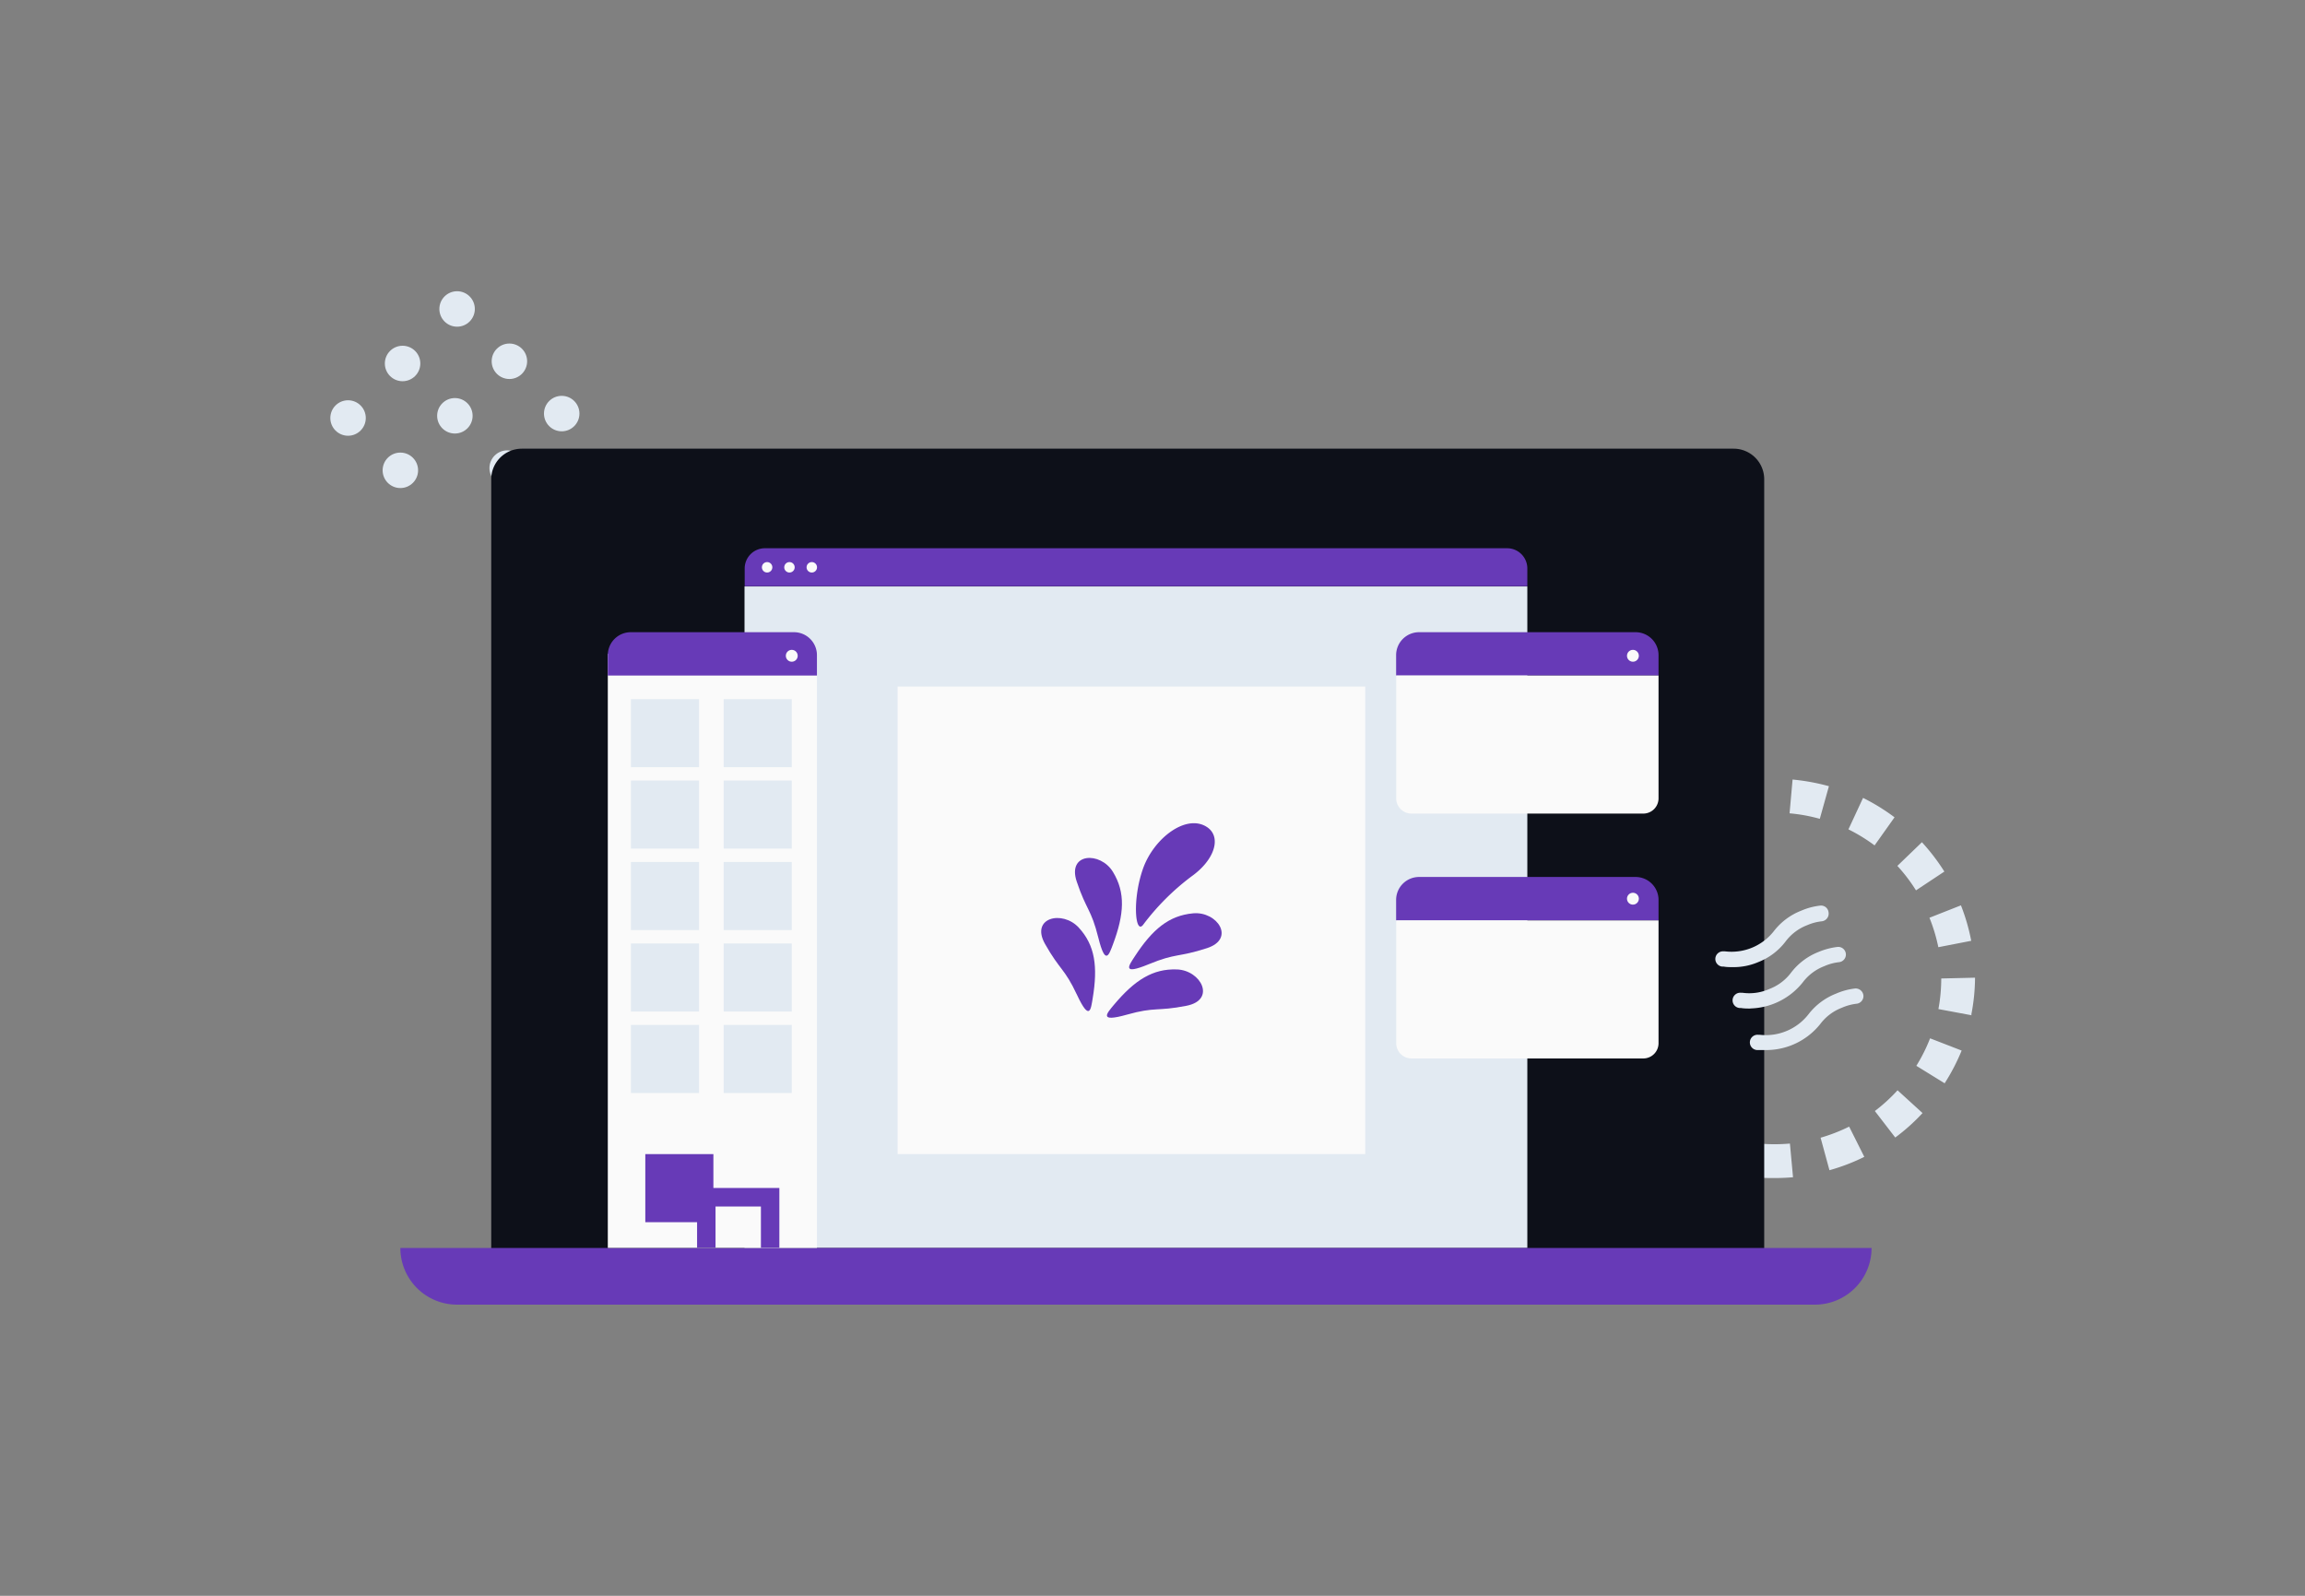 <svg id="Layer_1" data-name="Layer 1" xmlns="http://www.w3.org/2000/svg" viewBox="0 0 260 180"><rect x="0" y="0" width="260" height="180" fill="#808080" stroke="none"/><title>Flat Web Illustrations Pack - Scene 11</title><circle cx="51.56" cy="34.85" r="2" fill="#e2eaf2"/><circle cx="45.41" cy="41" r="2" fill="#e2eaf2"/><circle cx="39.26" cy="47.15" r="2" fill="#e2eaf2"/><circle cx="57.46" cy="40.75" r="2" fill="#e2eaf2"/><circle cx="51.31" cy="46.9" r="2" fill="#e2eaf2"/><circle cx="45.16" cy="53.05" r="2" fill="#e2eaf2"/><circle cx="63.36" cy="46.65" r="2" fill="#e2eaf2"/><circle cx="57.21" cy="52.8" r="2" fill="#e2eaf2"/><path d="M200.15,132.88c-.68,0-1.37,0-2.06-.09l.34-3.8a20.1,20.1,0,0,0,3.47,0l.35,3.8Q201.22,132.88,200.15,132.88ZM194,132a22.16,22.16,0,0,1-3.89-1.5l1.7-3.41a18.88,18.88,0,0,0,3.23,1.24Zm12.36,0-1-3.67a19.34,19.34,0,0,0,3.22-1.25l1.71,3.41A22.38,22.38,0,0,1,206.35,132Zm-19.79-3.68a22.12,22.12,0,0,1-3.08-2.8l2.81-2.58a18.33,18.33,0,0,0,2.57,2.33Zm27.22,0-2.31-3a18.9,18.9,0,0,0,2.56-2.34l2.82,2.57A22.06,22.06,0,0,1,213.78,128.31ZM181,122.22a22,22,0,0,1-1.87-3.73l3.56-1.39a18.69,18.69,0,0,0,1.55,3.1Zm38.4,0-3.24-2a18.69,18.69,0,0,0,1.55-3.1l3.56,1.38A22.81,22.81,0,0,1,219.36,122.18Zm-41.42-7.7a22.85,22.85,0,0,1-.38-4.14h3.81a18.09,18.09,0,0,0,.33,3.45Zm44.42,0-3.75-.7a18.93,18.93,0,0,0,.32-3.45l3.81-.09v.09A22.1,22.1,0,0,1,222.36,114.44Zm-40.68-7.56-3.75-.69a22.1,22.1,0,0,1,1.13-4l3.56,1.37A18.09,18.09,0,0,0,181.68,106.88Zm36.92-.12a19.11,19.11,0,0,0-1-3.32l3.55-1.4a22.19,22.19,0,0,1,1.16,4Zm-34.44-6.32-3.25-2a23.17,23.17,0,0,1,2.5-3.33l2.83,2.57A18,18,0,0,0,184.16,100.44Zm31.92-.09a18.77,18.77,0,0,0-2.1-2.76L216.79,95a23.19,23.19,0,0,1,2.53,3.31Zm-27.29-5-2.31-3a22.71,22.71,0,0,1,3.54-2.2l1.71,3.41A18.26,18.26,0,0,0,188.79,95.33Zm22.62-.07a19,19,0,0,0-2.95-1.81L210.15,90a23,23,0,0,1,3.55,2.19Zm-16.45-3-1.06-3.67a22.64,22.64,0,0,1,4.1-.77l.36,3.8A18.54,18.54,0,0,0,195,92.24Zm10.27,0a18.77,18.77,0,0,0-3.41-.62l.34-3.81a23.85,23.85,0,0,1,4.1.75Z" fill="#e2eaf2"/><path d="M58.86,50.61H195.55A3.45,3.45,0,0,1,199,54.06v92.26a0,0,0,0,1,0,0H55.41a0,0,0,0,1,0,0V54.06A3.45,3.45,0,0,1,58.86,50.61Z" fill="#0d1019"/><rect x="83.98" y="66.15" width="88.3" height="74.62" fill="#e2eaf2"/><path d="M86.26,61.84H170a2.28,2.28,0,0,1,2.28,2.28v2a0,0,0,0,1,0,0H84a0,0,0,0,1,0,0v-2A2.28,2.28,0,0,1,86.26,61.84Z" fill="#673AB7"/><circle cx="86.53" cy="63.99" r="0.59" fill="#fafafa"/><circle cx="89.05" cy="63.99" r="0.59" fill="#fafafa"/><circle cx="91.57" cy="63.99" r="0.59" fill="#fafafa"/><rect x="101.25" y="77.44" width="52.74" height="52.74" fill="#fafafa"/><path d="M45.16,140.77H211.11a0,0,0,0,1,0,0v0a6.39,6.39,0,0,1-6.39,6.39H51.55a6.39,6.39,0,0,1-6.39-6.39v0a0,0,0,0,1,0,0Z" fill="#673AB7"/><rect x="68.56" y="73.75" width="23.59" height="67.01" fill="#fafafa"/><path d="M71.14,71.31H89.56a2.59,2.59,0,0,1,2.59,2.59V76.2a0,0,0,0,1,0,0H68.56a0,0,0,0,1,0,0V73.89A2.59,2.59,0,0,1,71.14,71.31Z" fill="#673AB7"/><rect x="71.17" y="78.86" width="7.68" height="7.68" fill="#e2eaf2"/><rect x="81.63" y="78.86" width="7.68" height="7.68" fill="#e2eaf2"/><rect x="71.17" y="88.04" width="7.68" height="7.68" fill="#e2eaf2"/><rect x="81.63" y="88.04" width="7.68" height="7.68" fill="#e2eaf2"/><rect x="71.17" y="97.23" width="7.68" height="7.68" fill="#e2eaf2"/><rect x="81.63" y="97.23" width="7.68" height="7.68" fill="#e2eaf2"/><rect x="71.17" y="106.42" width="7.68" height="7.68" fill="#e2eaf2"/><rect x="81.63" y="106.42" width="7.68" height="7.68" fill="#e2eaf2"/><rect x="71.17" y="115.61" width="7.68" height="7.68" fill="#e2eaf2"/><rect x="81.63" y="115.61" width="7.68" height="7.68" fill="#e2eaf2"/><rect x="72.79" y="130.18" width="7.68" height="7.68" fill="#673AB7"/><path d="M78.63,134v6.75h2.08v-4.66h5.12v4.66h2.08V134Z" fill="#673AB7"/><circle cx="89.31" cy="73.97" r="0.67" fill="#fafafa"/><path d="M160.07,71.31h24.42a2.59,2.59,0,0,1,2.59,2.59V76.2a0,0,0,0,1,0,0h-29.6a0,0,0,0,1,0,0V73.89A2.59,2.59,0,0,1,160.07,71.31Z" fill="#673AB7"/><path d="M157.48,76.2h29.6a0,0,0,0,1,0,0V90.05a1.72,1.72,0,0,1-1.72,1.72H159.21a1.72,1.72,0,0,1-1.72-1.72V76.2A0,0,0,0,1,157.48,76.2Z" fill="#fafafa"/><circle cx="184.19" cy="73.97" r="0.67" fill="#fafafa"/><path d="M160.07,98.92h24.42a2.59,2.59,0,0,1,2.59,2.59v2.31a0,0,0,0,1,0,0h-29.6a0,0,0,0,1,0,0v-2.31A2.59,2.59,0,0,1,160.07,98.92Z" fill="#673AB7"/><path d="M157.48,103.82h29.6a0,0,0,0,1,0,0v13.85a1.72,1.72,0,0,1-1.72,1.72H159.21a1.72,1.72,0,0,1-1.72-1.72V103.82A0,0,0,0,1,157.48,103.82Z" fill="#fafafa"/><circle cx="184.19" cy="101.37" r="0.67" fill="#fafafa"/><path d="M136.16,93.3c1.64,1.1.89,3.68-1.78,5.57a27.26,27.26,0,0,0-5.45,5.46c-.89,1.11-1.22-2.9,0-6.35S133.83,91.74,136.16,93.3Z" fill="#673AB7"/><path d="M125.54,106.52c1.28-3.42,1.42-5.84,0-8.17s-5.18-2.17-4.09,1.08,1.63,3.09,2.44,6.34S125.1,107.67,125.54,106.52Z" fill="#673AB7"/><path d="M123.25,112.63c.6-3.61.27-6-1.57-8s-5.49-1.14-3.8,1.85,2.19,2.72,3.61,5.75S123.05,113.84,123.25,112.63Z" fill="#673AB7"/><path d="M128,107.88c2-3.07,3.86-4.61,6.58-4.86s4.82,2.87,1.56,3.93-3.46.53-6.56,1.81S127.33,108.91,128,107.88Z" fill="#673AB7"/><path d="M125.64,113.35c2.35-2.8,4.39-4.1,7.12-4s4.44,3.44,1.07,4.1-3.49.09-6.72,1S124.85,114.3,125.64,113.35Z" fill="#673AB7"/><path d="M195.49,109.09c-.37,0-.72,0-1.05-.06h-.16a.86.86,0,1,1,.14-1.72h.17a6.06,6.06,0,0,0,5.49-2.27,7.18,7.18,0,0,1,3.1-2.32,7.42,7.42,0,0,1,2.14-.57.85.85,0,0,1,.94.77.87.87,0,0,1-.77,1,5.73,5.73,0,0,0-1.65.44,5.52,5.52,0,0,0-2.44,1.85,7.14,7.14,0,0,1-3.09,2.32A7.06,7.06,0,0,1,195.49,109.09Z" fill="#e2eaf2"/><path d="M197.44,113.76c-.38,0-.72,0-1.05-.06h-.17a.86.86,0,0,1,.15-1.72l.17,0a5.58,5.58,0,0,0,3.05-.43,5.5,5.5,0,0,0,2.44-1.84,7.22,7.22,0,0,1,3.09-2.33,7.91,7.91,0,0,1,2.15-.57.86.86,0,1,1,.16,1.72,5.62,5.62,0,0,0-1.65.45,5.5,5.5,0,0,0-2.44,1.84,7.8,7.8,0,0,1-5.9,2.93Z" fill="#e2eaf2"/><path d="M199.39,118.44c-.38,0-.73,0-1.06,0l-.16,0a.86.86,0,1,1,.15-1.72l.16,0A6.1,6.1,0,0,0,204,114.4a7.25,7.25,0,0,1,3.1-2.32,7.46,7.46,0,0,1,2.14-.58.88.88,0,0,1,.95.78.87.87,0,0,1-.78.94,5.77,5.77,0,0,0-1.65.45,5.51,5.51,0,0,0-2.44,1.84,7.8,7.8,0,0,1-5.9,2.93Z" fill="#e2eaf2"/></svg>